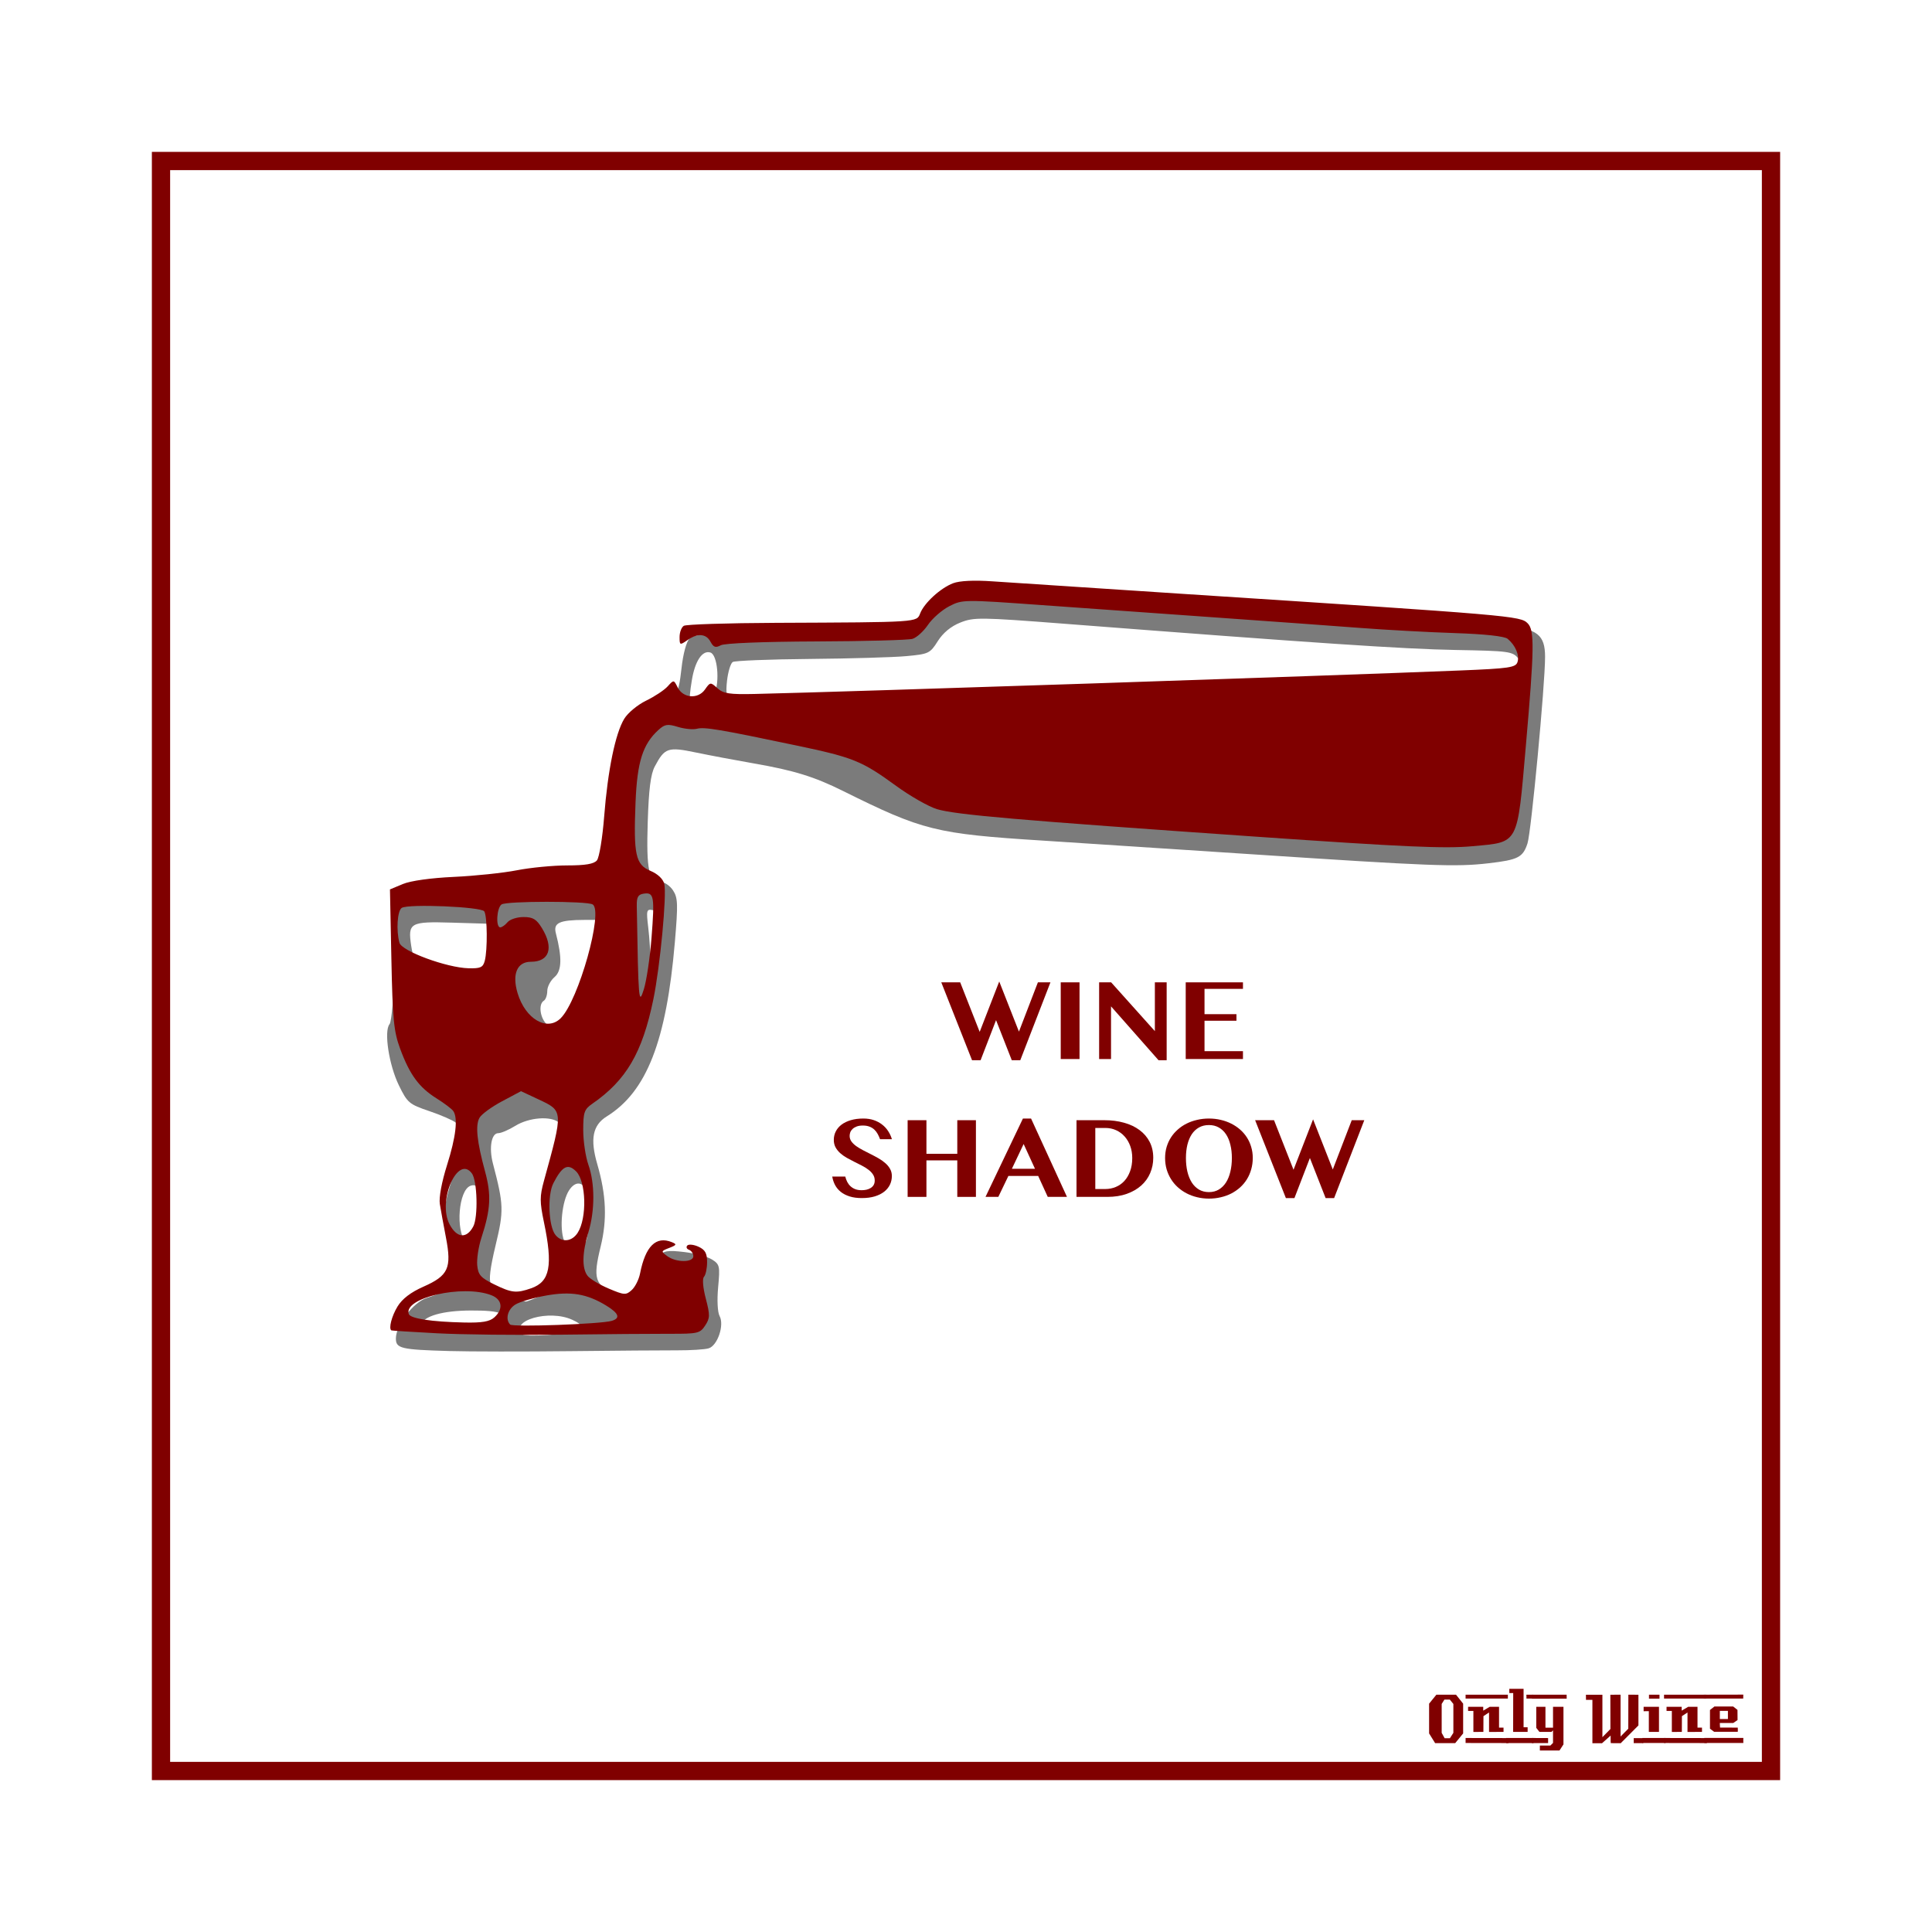 <svg:svg xmlns:dc="http://purl.org/dc/elements/1.1/" xmlns:ns1="http://sodipodi.sourceforge.net/DTD/sodipodi-0.dtd" xmlns:ns2="http://www.inkscape.org/namespaces/inkscape" xmlns:ns4="http://creativecommons.org/ns#" xmlns:rdf="http://www.w3.org/1999/02/22-rdf-syntax-ns#" xmlns:svg="http://www.w3.org/2000/svg" height="1051.081" id="svg2" version="1.1" viewBox="-82.627 -82.627 1051.081 1051.081" width="1051.081" ns1:docname="OnlyWine-203.svg" ns2:version="0.48+devel r9772">
  <svg:defs id="defs4" />
  <ns1:namedview bordercolor="#666666" borderopacity="1.0" id="base" pagecolor="#ffffff" showgrid="false" showguides="true" units="px" ns2:current-layer="layer2" ns2:cx="442.91336" ns2:cy="442.91336" ns2:document-units="px" ns2:guide-bbox="true" ns2:pageopacity="0.0" ns2:pageshadow="2" ns2:window-height="851" ns2:window-maximized="1" ns2:window-width="1440" ns2:window-x="0" ns2:window-y="1" ns2:zoom="0.78570671" />
  <svg:g id="layer1" transform="translate(0,-166.536)" ns1:insensitive="true" ns2:groupmode="layer" ns2:label="Background">
    <svg:rect height="875.894" id="rect3840" style="color:#000000;fill:none;stroke:#800000;stroke-width:9.933;stroke-linecap:butt;stroke-linejoin:miter;stroke-miterlimit:4;stroke-opacity:1;stroke-dasharray:none;stroke-dashoffset:0;marker:none;visibility:visible;display:inline;overflow:visible;enable-background:accumulate" width="875.901" x="4.963" y="171.502" />
    <svg:g id="g3889" style="fill:#800000">
      <svg:path d="m 713.379,1026.962 -4.32,5.28 -10.92,0 -3.28,-5.28 0,-16.2 3.96,-4.88 10.68,0 3.88,4.88 0,16.2 m -5.32,-0.32 0,-15.72 -1.92,-2.36 -2.96,0 -1.48,2.36 0,15.72 1.6,2.92 2.88,0 1.88,-2.92" id="path3847" style="font-size:40px;font-style:normal;font-variant:normal;font-weight:normal;font-stretch:normal;text-align:start;line-height:125%;letter-spacing:0px;word-spacing:0px;writing-mode:lr-tb;text-anchor:start;fill:#800000;fill-opacity:1;stroke:none;font-family:LambrettistA;-inkscape-font-specification:LambrettistA" ns2:connector-curvature="0" />
      <svg:path d="m 737.71,1008.002 -23,0 0,-2.12 23,0 0,2.12 m -2.36,18.12 c -3.733,0 -6.36,0.013 -7.88,0.04 l 0,-10.6 -3.04,2 -0.04,8.56 -5.44,0.04 c 0,0 0,-3.813 0,-11.44 l -2.88,0 c -0.027,-1.52 -0.027,-2.267 0,-2.24 l 8.24,0 0,2.08 3.52,-2.08 5.08,0 c -2e-5,0 -2e-5,3.773 0,11.32 l 2.44,0 0,2.32 m 2.68,6.08 -23.32,-0.04 0,-2.72 23.32,0.04 c -2e-5,0 -2e-5,0.907 0,2.72" id="path3849" style="font-size:40px;font-style:normal;font-variant:normal;font-weight:normal;font-stretch:normal;text-align:start;line-height:125%;letter-spacing:0px;word-spacing:0px;writing-mode:lr-tb;text-anchor:start;fill:#800000;fill-opacity:1;stroke:none;font-family:LambrettistA;-inkscape-font-specification:LambrettistA" ns2:connector-curvature="0" />
      <svg:path d="m 751.538,1008.002 -3.72,0 c -10e-6,-0.72 -10e-6,-1.12 0,-1.2 -0.027,-0.08 -0.04,-0.387 -0.04,-0.92 l 3.76,0 0,2.12 m -3.08,18.12 -7.88,0 0.04,-21.12 -2.12,0 0,-2.32 7.76,0 0,20.92 2.2,0 0,2.52 m 3.2,6.08 -14.88,0 c 0,0 0,-0.92 0,-2.76 l 14.84,0 c -10e-6,0.747 0.013,1.667 0.04,2.76" id="path3851" style="font-size:40px;font-style:normal;font-variant:normal;font-weight:normal;font-stretch:normal;text-align:start;line-height:125%;letter-spacing:0px;word-spacing:0px;writing-mode:lr-tb;text-anchor:start;fill:#800000;fill-opacity:1;stroke:none;font-family:LambrettistA;-inkscape-font-specification:LambrettistA" ns2:connector-curvature="0" />
      <svg:path d="m 769.717,1008.042 -18.92,0.04 c 0,-1.467 0,-2.2 0,-2.2 l 18.88,0 c 0.027,1.333 0.04,2.053 0.04,2.16 m -1.76,24.88 -2.16,3.32 -10.68,0 0,-2.68 5.72,0 1.44,-1.44 0,-6.84 -0.84,0.84 -6.56,0 -1.72,-2.2 0,-11.44 5,0 0,11.36 4.12,0 0,-11.36 5.68,0 0,20.44 m -8.36,-0.72 -8.8,0 0,-2.76 8.8,0.04 0,2.72" id="path3853" style="font-size:40px;font-style:normal;font-variant:normal;font-weight:normal;font-stretch:normal;text-align:start;line-height:125%;letter-spacing:0px;word-spacing:0px;writing-mode:lr-tb;text-anchor:start;fill:#800000;fill-opacity:1;stroke:none;font-family:LambrettistA;-inkscape-font-specification:LambrettistA" ns2:connector-curvature="0" />
      <svg:path d="m 811.381,1032.242 -5.2,0 0,-2.72 5.2,0 0,2.72 m -2.64,-9.64 -9.64,9.68 c -2,0 -3.8,-0.013 -5.4,-0.04 -0.08,0 -0.107,-1.373 -0.08,-4.12 l -4.76,4.24 c -10e-6,-0.027 -0.013,-0.053 -0.04,-0.08 l -5.12,0 c -10e-6,0 -10e-6,-7.867 0,-23.6 l -3.48,0 -0.04,-2.76 8.96,0 0,23.08 4.36,-4.44 -0.04,-18.64 c 2.187,10e-5 4.04,-0.013 5.56,-0.04 l 0,22.76 4.2,-4.24 0.04,-18.52 c 1.387,0.027 3.213,0.04 5.48,0.04 -3e-5,3.28 -3e-5,8.84 0,16.68" id="path3855" style="font-size:40px;font-style:normal;font-variant:normal;font-weight:normal;font-stretch:normal;text-align:start;line-height:125%;letter-spacing:0px;word-spacing:0px;writing-mode:lr-tb;text-anchor:start;fill:#800000;fill-opacity:1;stroke:none;font-family:LambrettistA;-inkscape-font-specification:LambrettistA" ns2:connector-curvature="0" />
      <svg:path d="m 820.202,1008.042 -5.72,0 0,-2.16 5.72,0 0,2.16 m -0.28,18.08 -5.52,0 c -0.027,-2.16 -0.027,-5.92 0,-11.28 l -2.84,0.04 c -0.027,-1.573 -0.027,-2.373 0,-2.4 l 8.36,0 0,13.64 m 3.6,6.04 -12.64,0 c 0,0 0,-0.907 0,-2.72 l 12.64,0 0,2.72" id="path3857" style="font-size:40px;font-style:normal;font-variant:normal;font-weight:normal;font-stretch:normal;text-align:start;line-height:125%;letter-spacing:0px;word-spacing:0px;writing-mode:lr-tb;text-anchor:start;fill:#800000;fill-opacity:1;stroke:none;font-family:LambrettistA;-inkscape-font-specification:LambrettistA" ns2:connector-curvature="0" />
      <svg:path d="m 845.679,1008.002 -23,0 0,-2.12 23,0 0,2.12 m -2.36,18.12 c -3.733,0 -6.36,0.013 -7.88,0.04 l 0,-10.6 -3.04,2 -0.04,8.56 -5.44,0.04 c 0,0 0,-3.813 0,-11.44 l -2.88,0 c -0.027,-1.52 -0.027,-2.267 0,-2.24 l 8.24,0 0,2.08 3.52,-2.08 5.08,0 c -2e-5,0 -2e-5,3.773 0,11.32 l 2.44,0 0,2.32 m 2.68,6.08 -23.32,-0.04 0,-2.72 23.32,0.04 c -2e-5,0 -2e-5,0.907 0,2.72" id="path3859" style="font-size:40px;font-style:normal;font-variant:normal;font-weight:normal;font-stretch:normal;text-align:start;line-height:125%;letter-spacing:0px;word-spacing:0px;writing-mode:lr-tb;text-anchor:start;fill:#800000;fill-opacity:1;stroke:none;font-family:LambrettistA;-inkscape-font-specification:LambrettistA" ns2:connector-curvature="0" />
      <svg:path d="m 865.787,1005.842 -0.04,2.16 -21.48,0 c 0,10e-5 0,-0.707 0,-2.12 l 21.52,-0.04 m -3,20.24 -12.84,0 -2.28,-1.68 0,-10.2 2.4,-1.88 10.24,0 2.32,1.84 0.04,5.52 -2.32,1.6 -7.32,0 c -10e-6,0.64 0.013,1.067 0.04,1.28 0.053,0.213 0.08,0.613 0.08,1.2 l 9.64,0.04 c 0.053,0.907 0.053,1.667 0,2.28 m 3.04,6.08 -21.24,0 c 0,0 0,-0.92 0,-2.76 l 21.24,0 c -0.053,1.493 -0.053,2.413 0,2.76 m -8.4,-13.04 0,-4.44 -4.4,0 0,4.44 4.4,0" id="path3861" style="font-size:40px;font-style:normal;font-variant:normal;font-weight:normal;font-stretch:normal;text-align:start;line-height:125%;letter-spacing:0px;word-spacing:0px;writing-mode:lr-tb;text-anchor:start;fill:#800000;fill-opacity:1;stroke:none;font-family:LambrettistA;-inkscape-font-specification:LambrettistA" ns2:connector-curvature="0" />
    </svg:g>
  </svg:g>
  <svg:g id="layer2" ns2:groupmode="layer" ns2:label="Draw">
    <svg:g id="g3828" transform="translate(3.8238778e-7,-4.4250633e-6)">
      <svg:g id="g3797" transform="matrix(1.19,0,0,1.19,-67.117,-107.938)">
        <svg:path d="m 192.335,638.923 c -22.021,-0.618 -24.381,-1.171 -24.381,-5.717 0,-6.155 7.942,-16.591 14.11,-18.542 10.132,-3.204 12.631,-5.618 12.631,-12.202 0,-3.303 -1.054,-9.48 -2.342,-13.727 -3.21,-10.581 -2.962,-15.199 1.576,-29.41 4.489,-14.055 4.96,-21.887 1.489,-24.768 -1.333,-1.106 -6.819,-3.499 -12.191,-5.317 -9.212,-3.118 -10.002,-3.786 -13.894,-11.763 -4.564,-9.352 -6.921,-24.809 -4.27,-28.004 0.95,-1.145 2.032,-13.574 2.514,-28.889 0.794,-25.228 1.052,-27.015 4.205,-29.08 4.006,-2.625 21.563,-5.355 34.712,-5.399 5.191,-0.017 14.393,-1.081 20.449,-2.363 6.056,-1.283 16.471,-2.344 23.146,-2.359 9.953,-0.022 12.389,-0.522 13.548,-2.78 0.777,-1.514 1.871,-10.185 2.432,-19.269 1.347,-21.815 5.733,-41.412 10.375,-46.353 1.976,-2.103 6.551,-5.214 10.166,-6.914 9.164,-4.308 10.52,-6.498 11.92,-19.25 0.731,-6.655 2.233,-12.203 3.702,-13.672 2.142,-2.142 9.322,-2.487 53.768,-2.579 49.439,-0.102 51.376,-0.22 53.527,-3.252 9.011,-12.702 15.283,-15.676 32.128,-15.236 13.095,0.342 211.609,13.385 233.872,15.367 14.236,1.267 17.805,4.092 17.805,14.093 0,12.746 -6.338,80.054 -8.031,85.28 -2.085,6.438 -4.275,7.553 -17.924,9.127 -14.865,1.714 -26.249,1.278 -108.536,-4.158 -38.931,-2.572 -81.756,-5.371 -95.165,-6.22 -48.871,-3.094 -54.842,-4.577 -91.269,-22.668 -13.225,-6.568 -22.434,-9.413 -40.861,-12.623 -8.219,-1.432 -20.112,-3.676 -26.429,-4.987 -12.829,-2.662 -14.263,-2.174 -18.814,6.404 -1.868,3.521 -2.742,10.43 -3.218,25.451 -0.695,21.935 0.496,27.359 6.009,27.359 1.68,0 4.187,1.729 5.572,3.843 2.211,3.374 2.312,6.258 0.826,23.647 -3.868,45.258 -12.896,68.357 -31.138,79.672 -6.435,3.991 -7.689,10.306 -4.334,21.823 4.102,14.08 4.564,25.362 1.542,37.692 -3.597,14.677 -2.703,17.507 6.963,22.034 9.407,4.406 11.477,3.363 14.114,-7.109 0.978,-3.884 3.225,-8.508 4.994,-10.277 2.786,-2.786 4.413,-3.075 12.16,-2.163 4.919,0.58 10.632,2.119 12.694,3.421 3.511,2.216 3.689,3.022 2.795,12.6 -0.56,5.992 -0.281,11.492 0.672,13.273 2.208,4.125 -0.937,13.44 -4.97,14.72 -1.685,0.535 -8.189,0.952 -14.453,0.926 -6.264,-0.025 -28.378,0.146 -49.141,0.38 -20.763,0.234 -45.538,0.208 -55.054,-0.059 z m 57.807,-9.202 c 3.814,-1.481 3.432,-2.764 -1.506,-5.058 -10.61,-4.927 -28.906,0.349 -22.876,6.597 1.297,1.344 19.994,0.164 24.381,-1.539 z m -33.336,-2.474 c 2.887,-5.395 -0.386,-6.917 -14.721,-6.845 -12.818,0.064 -21.414,2.54 -22.717,6.543 -0.6,1.844 4.573,2.468 27.461,3.314 6.908,0.255 8.483,-0.22 9.977,-3.012 z m 16.486,-13.125 c 7.858,-3.283 9.264,-8.217 6.014,-21.096 -3.59,-14.224 -3.305,-20.811 1.562,-36.082 4.826,-15.144 5.14,-19.563 1.599,-22.502 -3.728,-3.094 -13.661,-2.328 -19.914,1.537 -2.982,1.843 -6.494,3.351 -7.805,3.351 -3.144,0 -4.31,6.685 -2.423,13.89 4.943,18.875 5.03,21.524 1.223,37.328 -2.489,10.332 -3.181,15.977 -2.157,17.6 1.133,1.797 12.101,7.399 15.994,8.17 0.244,0.048 2.903,-0.94 5.909,-2.196 z m 70.724,-13.446 c -0.535,-0.865 -2.388,-1.573 -4.118,-1.573 -1.73,0 -2.708,0.708 -2.174,1.573 0.535,0.865 2.388,1.573 4.118,1.573 1.73,0 2.709,-0.708 2.174,-1.573 z m -49.474,-11.151 c 1.956,-3.655 2.485,-17.867 0.856,-23 -1.619,-5.101 -5.302,-5.593 -8.246,-1.101 -3.268,4.988 -4.503,17.364 -2.3,23.062 2.018,5.221 7.157,5.772 9.69,1.039 z m -47.289,-13.798 c -0.027,-9.939 -1.631,-13.712 -5.24,-12.327 -5.395,2.07 -6.848,20.143 -2.092,26.033 3.245,4.019 7.36,-3.671 7.333,-13.706 z m 41.483,-88.699 c 5.02,-6.635 10.342,-22.967 11.534,-35.392 l 0.943,-9.831 -6.913,0.021 c -11.636,0.036 -14.445,1.333 -13.207,6.098 2.912,11.204 2.722,17.198 -0.635,20.072 -1.812,1.552 -3.295,4.392 -3.295,6.312 0,1.92 -0.708,3.928 -1.573,4.462 -2.43,1.502 -1.861,7.299 1.03,10.494 3.84,4.243 7.761,3.519 12.115,-2.236 z m 38.995,-38.125 c 0.478,-9.774 0.208,-11.055 -2.445,-11.565 -2.725,-0.525 -2.895,0.152 -1.971,7.845 0.556,4.631 1.099,12.666 1.206,17.857 0.187,9.075 0.242,9.196 1.434,3.146 0.682,-3.461 1.481,-11.238 1.777,-17.283 z m -76.603,16.927 c 0.573,-1.493 0.571,-7.112 -0.005,-12.486 l -1.046,-9.771 -16.483,-0.491 c -19.134,-0.57 -20.217,0.04 -18.648,10.506 0.772,5.148 1.792,7.11 3.72,7.156 1.461,0.035 6.549,1.776 11.308,3.869 10.475,4.608 19.65,5.136 21.154,1.217 z m 12.665,-20.88 c 0.535,-0.865 0.223,-1.573 -0.694,-1.573 -0.916,0 -1.666,0.708 -1.666,1.573 0,0.865 0.312,1.573 0.694,1.573 0.382,0 1.131,-0.708 1.666,-1.573 z m 89.81,-106.292 c 2.495,-5.972 1.352,-17.997 -1.812,-19.052 -3.706,-1.235 -7.091,3.804 -8.538,12.707 -1.733,10.668 -1.29,11.966 4.081,11.966 3.008,0 4.466,-1.307 6.269,-5.622 z m 120.97,1.613 c 44.987,-1.306 110.463,-3.467 145.501,-4.802 114.506,-4.364 103.817,-3.594 103.817,-7.482 0,-1.229 -1.252,-3.78 -2.781,-5.67 -2.625,-3.242 -4.237,-3.461 -28.707,-3.894 -23.666,-0.419 -64.074,-3.128 -178.719,-11.984 -38.732,-2.992 -41.493,-3.023 -47.701,-0.539 -4.287,1.715 -7.881,4.683 -10.288,8.496 -3.539,5.606 -4.163,5.902 -14.432,6.844 -5.903,0.542 -25.762,1.119 -44.13,1.284 -18.368,0.164 -34.195,0.792 -35.17,1.394 -0.975,0.603 -2.155,4.479 -2.621,8.614 -1.221,10.834 1.164,12.199 19.279,11.028 7.786,-0.503 50.965,-1.983 95.952,-3.289 z" id="path3775" style="fill:#7b7b7b" ns2:connector-curvature="0" />
        <svg:path d="m 186.762,630.813 c -11.247,-0.601 -20.626,-1.194 -20.842,-1.318 -1.369,-0.782 0.096,-6.514 2.799,-10.947 2.128,-3.49 6.041,-6.482 11.822,-9.038 11.402,-5.043 12.986,-8.489 10.309,-22.424 -1.111,-5.781 -2.373,-12.703 -2.805,-15.383 -0.468,-2.907 0.859,-10.077 3.292,-17.777 4.067,-12.874 5.061,-21.42 2.873,-24.698 -0.636,-0.952 -4.088,-3.567 -7.672,-5.812 -7.997,-5.008 -12.258,-10.818 -16.632,-22.676 -2.911,-7.893 -3.445,-13.352 -4.009,-40.98 l -0.651,-31.875 5.887,-2.46 c 3.55,-1.483 12.816,-2.779 23.342,-3.264 9.6,-0.442 22.556,-1.803 28.792,-3.024 6.236,-1.221 16.59,-2.22 23.009,-2.22 8.355,0 12.217,-0.658 13.592,-2.315 1.057,-1.273 2.545,-10.298 3.308,-20.056 1.655,-21.166 5.111,-37.982 9.182,-44.675 1.633,-2.685 6.13,-6.412 9.993,-8.283 3.863,-1.87 8.291,-4.8 9.838,-6.51 2.795,-3.089 2.826,-3.086 4.57,0.433 2.463,4.968 9.328,5.511 12.496,0.988 2.415,-3.448 2.533,-3.46 5.707,-0.587 2.709,2.451 5.496,2.882 16.955,2.62 42.327,-0.967 262.303,-8.287 322.383,-10.729 22.709,-0.923 25.633,-1.352 26.435,-3.879 0.985,-3.104 -0.952,-7.65 -4.522,-10.613 -1.424,-1.181 -10.437,-2.158 -24.074,-2.607 -11.989,-0.395 -31.354,-1.449 -43.034,-2.342 -11.679,-0.893 -41.055,-3.02 -65.279,-4.726 -24.224,-1.706 -60.416,-4.281 -80.427,-5.723 -35.918,-2.587 -36.462,-2.58 -42.471,0.521 -3.348,1.728 -7.722,5.557 -9.72,8.51 -1.998,2.953 -5.184,5.829 -7.078,6.392 -1.895,0.563 -21.719,1.094 -44.053,1.18 -24.083,0.093 -41.819,0.805 -43.584,1.75 -2.361,1.264 -3.327,0.938 -4.671,-1.573 -2.029,-3.792 -5.91,-4.053 -10.672,-0.717 -3.333,2.335 -3.496,2.266 -3.496,-1.48 0,-2.161 0.868,-4.465 1.928,-5.12 1.06,-0.655 19.995,-1.268 42.077,-1.362 65.495,-0.278 64.386,-0.205 65.984,-4.318 1.86,-4.784 9.297,-11.592 15.063,-13.788 2.997,-1.141 9.599,-1.455 18.089,-0.859 7.354,0.516 45.931,3.054 85.728,5.64 152.81,9.93 155.472,10.158 158.872,13.558 3.156,3.156 3.028,11.674 -0.841,55.956 -4.005,45.845 -2.994,43.939 -24.365,45.928 -12.638,1.176 -30.847,0.37 -99.731,-4.412 -108.321,-7.52 -136.584,-9.96 -145.111,-12.526 -3.813,-1.148 -12.211,-5.927 -18.663,-10.622 -15.782,-11.484 -19.527,-12.999 -45.755,-18.512 -34.988,-7.354 -41.924,-8.519 -45.364,-7.619 -1.756,0.459 -5.662,0.077 -8.681,-0.85 -4.681,-1.437 -5.979,-1.241 -8.819,1.327 -7.236,6.544 -9.795,14.602 -10.542,33.19 -0.962,23.95 0.021,28.453 6.826,31.297 3.286,1.373 5.745,3.685 6.309,5.933 1.219,4.858 -1.898,37.84 -4.993,52.823 -5.055,24.473 -12.38,36.982 -27.967,47.758 -3.611,2.496 -4.088,3.896 -4.088,11.993 0,5.042 1.062,12.176 2.359,15.854 3.006,8.519 3.013,20.942 0.017,30.816 -2.87,9.459 -3.015,16.505 -0.41,19.934 1.081,1.424 5.43,4.055 9.663,5.847 7.133,3.019 7.904,3.07 10.528,0.695 1.558,-1.41 3.27,-4.79 3.806,-7.512 2.472,-12.562 7.286,-17.329 14.537,-14.399 2.39,0.966 2.234,1.316 -1.176,2.638 -3.822,1.481 -3.847,1.587 -0.879,3.775 4.006,2.954 11.89,2.969 11.89,0.023 0,-1.226 -0.885,-2.544 -1.966,-2.931 -1.081,-0.386 -1.438,-1.268 -0.793,-1.96 0.645,-0.692 2.946,-0.45 5.112,0.537 3.053,1.391 3.939,2.971 3.939,7.019 0,2.874 -0.633,5.897 -1.406,6.719 -0.831,0.883 -0.498,4.967 0.814,9.986 1.974,7.551 1.943,8.915 -0.283,12.313 -2.337,3.567 -3.41,3.818 -16.151,3.772 -7.506,-0.027 -29.928,0.157 -49.826,0.409 -19.898,0.252 -45.381,-0.034 -56.627,-0.636 z m 79.829,-5.667 c 4.106,-1.203 3.352,-3.418 -2.359,-6.929 -8.922,-5.484 -16.301,-6.713 -27.784,-4.628 -5.699,1.035 -11.954,2.879 -13.9,4.098 -3.487,2.184 -4.666,6.747 -2.359,9.132 1.202,1.243 41.393,-0.207 46.403,-1.674 z m -53.605,-1.625 c 4.221,-3.82 3.593,-8.211 -1.449,-10.14 -13.024,-4.983 -40.129,1.201 -37.7,8.601 0.691,2.106 10.26,3.579 25.385,3.907 8.17,0.177 11.605,-0.413 13.764,-2.367 z m 16.832,-13.292 c 8.597,-2.997 9.998,-10.267 5.823,-30.22 -1.943,-9.287 -1.943,-11.814 0.003,-18.875 8.883,-32.248 8.905,-31.922 -2.504,-37.266 l -7.976,-3.736 -8.696,4.627 c -4.783,2.545 -9.42,5.944 -10.304,7.554 -1.928,3.508 -1.162,10.859 2.547,24.472 2.936,10.775 2.576,17.416 -1.648,30.343 -1.331,4.073 -2.196,9.736 -1.922,12.584 0.421,4.381 1.588,5.713 7.576,8.652 8.177,4.014 10.281,4.243 17.101,1.866 z m 21.27,-25.396 c 4.302,-6.72 3.87,-23.431 -0.725,-28.026 -3.783,-3.783 -6.353,-2.458 -10.396,5.36 -2.829,5.47 -2.232,19.875 0.985,23.75 2.919,3.518 7.505,3.027 10.137,-1.084 z m -47.766,-2.834 c 2.282,-4.264 1.869,-20.874 -0.603,-24.255 -6.448,-8.819 -15.843,12.57 -10.216,23.26 3.316,6.3 7.761,6.708 10.819,0.995 z m 40.007,-95.248 c 8.18,-8.18 19.604,-48.901 14.589,-52.001 -2.594,-1.603 -39.434,-1.592 -41.663,0.013 -2.218,1.597 -2.715,10.469 -0.586,10.469 0.759,0 2.262,-1.062 3.339,-2.359 1.077,-1.298 4.359,-2.359 7.294,-2.359 4.332,0 5.922,0.962 8.453,5.112 5.487,8.999 3.385,15.337 -5.085,15.337 -6.306,0 -8.686,5.623 -6.073,14.344 3.558,11.876 13.521,17.656 19.731,11.446 z m 41.501,-36.801 c 1.468,-18.839 1.128,-20.798 -3.496,-20.139 -2.643,0.377 -3.321,1.542 -3.252,5.589 0.751,43.954 0.891,45.602 3.235,38.145 1.224,-3.893 2.804,-14.511 3.512,-23.595 z m -76.251,10.618 c 1.326,-4.95 1.181,-20.47 -0.212,-22.651 -1.343,-2.102 -34.652,-3.506 -37.727,-1.59 -2.019,1.258 -2.613,10.383 -1.04,15.983 1.07,3.808 21.544,11.355 31.529,11.623 5.487,0.147 6.65,-0.378 7.45,-3.365 z" id="path3773" style="fill:#800000" ns2:connector-curvature="0" />
      </svg:g>
      <svg:g id="text3801" style="font-size:60px;font-style:normal;font-variant:normal;font-weight:bold;font-stretch:normal;text-align:center;line-height:125%;letter-spacing:0px;word-spacing:0px;writing-mode:lr-tb;text-anchor:middle;fill:#800000;fill-opacity:1;stroke:none;font-family:Oriya MN;-inkscape-font-specification:Oriya MN Bold">
        <svg:path d="m 439.755,451.806 10.605,26.953 10.635,-27.422 10.723,27.275 10.312,-26.807 6.826,0 -16.406,42.363 -4.629,0 -8.555,-21.797 -8.408,21.797 -4.658,0 -16.729,-42.363 10.283,0" id="path3808" style="fill:#800000" ns2:connector-curvature="0" />
        <svg:path d="m 494.452,451.806 10.225,0 0,41.719 -10.225,0 0,-41.719" id="path3810" style="fill:#800000" ns2:connector-curvature="0" />
        <svg:path d="m 515.341,451.806 6.533,0 23.789,26.543 0,-26.543 6.416,0 0,42.363 -4.424,0 -25.84,-29.297 0,28.652 -6.475,0 0,-41.719" id="path3812" style="fill:#800000" ns2:connector-curvature="0" />
        <svg:path d="m 593.593,451.806 0,3.545 -20.918,0 0,13.77 17.373,0 0,3.574 -17.373,0 0,16.553 20.918,0 0,4.277 -31.143,0 0,-41.719 31.143,0" id="path3814" style="fill:#800000" ns2:connector-curvature="0" />
        <svg:path d="m 386.23,569.17 c -2.5,0 -4.688,-0.293 -6.562,-0.879 -1.875,-0.586 -3.477,-1.396 -4.805,-2.432 -1.309,-1.035 -2.354,-2.266 -3.135,-3.691 -0.762,-1.426 -1.289,-2.988 -1.582,-4.688 l 7.09,0 c 0.254,1.035 0.615,2.012 1.084,2.93 0.469,0.898 1.064,1.68 1.787,2.344 0.723,0.664 1.582,1.191 2.578,1.582 0.996,0.371 2.148,0.557 3.457,0.557 0.879,10e-6 1.738,-0.088 2.578,-0.264 0.859,-0.195 1.621,-0.498 2.285,-0.908 0.684,-0.41 1.23,-0.947 1.641,-1.611 0.41,-0.684 0.615,-1.514 0.615,-2.49 -2e-5,-1.25 -0.322,-2.354 -0.967,-3.311 -0.625,-0.957 -1.465,-1.826 -2.52,-2.607 -1.035,-0.801 -2.227,-1.543 -3.574,-2.227 -1.328,-0.684 -2.686,-1.367 -4.072,-2.051 -1.387,-0.703 -2.754,-1.426 -4.102,-2.168 -1.328,-0.762 -2.52,-1.611 -3.574,-2.549 -1.035,-0.937 -1.875,-1.992 -2.52,-3.164 -0.625,-1.172 -0.938,-2.52 -0.938,-4.043 0,-1.66 0.361,-3.193 1.084,-4.6 0.723,-1.426 1.768,-2.656 3.135,-3.691 1.387,-1.035 3.076,-1.846 5.068,-2.432 1.992,-0.586 4.258,-0.879 6.797,-0.879 2.109,5e-5 4.014,0.293 5.713,0.879 1.699,0.586 3.193,1.387 4.482,2.402 1.309,0.996 2.402,2.178 3.281,3.545 0.898,1.367 1.582,2.842 2.051,4.424 l -6.445,0 c -0.371,-0.996 -0.801,-1.943 -1.289,-2.842 -0.488,-0.898 -1.094,-1.689 -1.816,-2.373 -0.723,-0.684 -1.592,-1.221 -2.607,-1.611 -1.016,-0.41 -2.236,-0.615 -3.662,-0.615 -1.328,4e-5 -2.451,0.176 -3.369,0.527 -0.918,0.352 -1.66,0.801 -2.227,1.348 -0.566,0.527 -0.977,1.123 -1.23,1.787 -0.234,0.664 -0.352,1.318 -0.352,1.963 -10e-6,1.113 0.322,2.129 0.967,3.047 0.664,0.898 1.533,1.738 2.607,2.52 1.094,0.762 2.324,1.504 3.691,2.227 1.367,0.703 2.764,1.416 4.189,2.139 1.445,0.723 2.852,1.475 4.219,2.256 1.387,0.781 2.617,1.65 3.691,2.607 1.094,0.938 1.963,1.982 2.607,3.135 0.664,1.152 0.996,2.451 0.996,3.896 -4e-5,1.699 -0.352,3.281 -1.055,4.746 -0.703,1.445 -1.748,2.715 -3.135,3.809 -1.367,1.074 -3.076,1.924 -5.127,2.549 -2.031,0.605 -4.375,0.908 -7.031,0.908" id="path3816" style="fill:#800000" ns2:connector-curvature="0" />
        <svg:path d="m 421.386,548.662 0,19.863 -10.225,0 0,-41.719 10.225,0 0,18.281 16.787,0 0,-18.281 10.137,0 0,41.719 -10.137,0 0,-19.863 -16.787,0" id="path3818" style="fill:#800000" ns2:connector-curvature="0" />
        <svg:path d="m 478.31,525.898 19.541,42.627 -10.459,0 -5.215,-11.396 -16.201,0 -5.479,11.396 -6.973,0 20.361,-42.627 4.424,0 m -10.43,27.334 12.568,0 -6.182,-13.477 -6.387,13.477" id="path3820" style="fill:#800000" ns2:connector-curvature="0" />
        <svg:path d="m 503.036,526.806 15.146,0 c 3.887,4e-5 7.461,0.459 10.723,1.377 3.262,0.898 6.064,2.227 8.408,3.984 2.363,1.738 4.199,3.877 5.508,6.416 1.309,2.539 1.963,5.439 1.963,8.701 -5e-5,2.93 -0.557,5.693 -1.67,8.291 -1.094,2.578 -2.705,4.824 -4.834,6.738 -2.129,1.914 -4.746,3.428 -7.852,4.541 -3.086,1.113 -6.631,1.67 -10.635,1.67 l -16.758,0 0,-41.719 m 10.225,37.441 5.449,0 c 2.012,10e-6 3.906,-0.371 5.684,-1.113 1.777,-0.742 3.33,-1.826 4.658,-3.252 1.328,-1.445 2.373,-3.213 3.135,-5.303 0.781,-2.09 1.172,-4.492 1.172,-7.207 -3e-5,-2.344 -0.361,-4.512 -1.084,-6.504 -0.723,-1.992 -1.738,-3.721 -3.047,-5.186 -1.289,-1.465 -2.832,-2.607 -4.629,-3.428 -1.797,-0.82 -3.76,-1.23 -5.889,-1.23 l -5.449,0 0,33.223" id="path3822" style="fill:#800000" ns2:connector-curvature="0" />
        <svg:path d="m 575.077,569.463 c -2.246,0 -4.395,-0.254 -6.445,-0.762 -2.051,-0.488 -3.955,-1.191 -5.713,-2.109 -1.758,-0.918 -3.359,-2.031 -4.805,-3.34 -1.445,-1.309 -2.676,-2.783 -3.691,-4.424 -1.016,-1.641 -1.807,-3.418 -2.373,-5.332 -0.547,-1.934 -0.82,-3.975 -0.82,-6.123 0,-2.109 0.273,-4.102 0.82,-5.977 0.566,-1.895 1.357,-3.633 2.373,-5.215 1.016,-1.582 2.246,-3.008 3.691,-4.277 1.445,-1.289 3.047,-2.373 4.805,-3.252 1.758,-0.879 3.662,-1.553 5.713,-2.021 2.051,-0.488 4.199,-0.732 6.445,-0.732 2.246,5e-5 4.394,0.244 6.445,0.732 2.051,0.469 3.955,1.152 5.713,2.051 1.758,0.879 3.359,1.953 4.805,3.223 1.445,1.27 2.676,2.695 3.691,4.277 1.016,1.582 1.797,3.311 2.344,5.186 0.566,1.875 0.85,3.857 0.85,5.947 -5e-5,2.207 -0.283,4.287 -0.85,6.24 -0.547,1.953 -1.328,3.75 -2.344,5.391 -1.016,1.641 -2.246,3.115 -3.691,4.424 -1.445,1.289 -3.047,2.393 -4.805,3.311 -1.758,0.898 -3.662,1.582 -5.713,2.051 -2.051,0.488 -4.199,0.732 -6.445,0.732 m 0,-3.545 c 2.031,0 3.818,-0.459 5.361,-1.377 1.562,-0.937 2.871,-2.227 3.926,-3.867 1.055,-1.66 1.846,-3.623 2.373,-5.889 0.547,-2.266 0.82,-4.736 0.82,-7.412 -4e-5,-2.637 -0.273,-5.049 -0.82,-7.236 -0.527,-2.207 -1.318,-4.102 -2.373,-5.684 -1.055,-1.582 -2.363,-2.812 -3.926,-3.691 -1.543,-0.879 -3.33,-1.318 -5.361,-1.318 -2.051,3e-5 -3.857,0.439 -5.42,1.318 -1.563,0.879 -2.871,2.109 -3.926,3.691 -1.035,1.582 -1.826,3.477 -2.373,5.684 -0.527,2.188 -0.791,4.6 -0.791,7.236 -10e-6,2.676 0.264,5.146 0.791,7.412 0.547,2.266 1.338,4.229 2.373,5.889 1.055,1.641 2.363,2.93 3.926,3.867 1.562,0.918 3.369,1.377 5.42,1.377" id="path3824" style="fill:#800000" ns2:connector-curvature="0" />
        <svg:path d="m 610.497,526.806 10.605,26.953 10.635,-27.422 10.723,27.275 10.312,-26.807 6.826,0 -16.406,42.363 -4.629,0 -8.555,-21.797 -8.408,21.797 -4.658,0 -16.729,-42.363 10.283,0" id="path3826" style="fill:#800000" ns2:connector-curvature="0" />
      </svg:g>
    </svg:g>
  </svg:g>
</svg:svg>